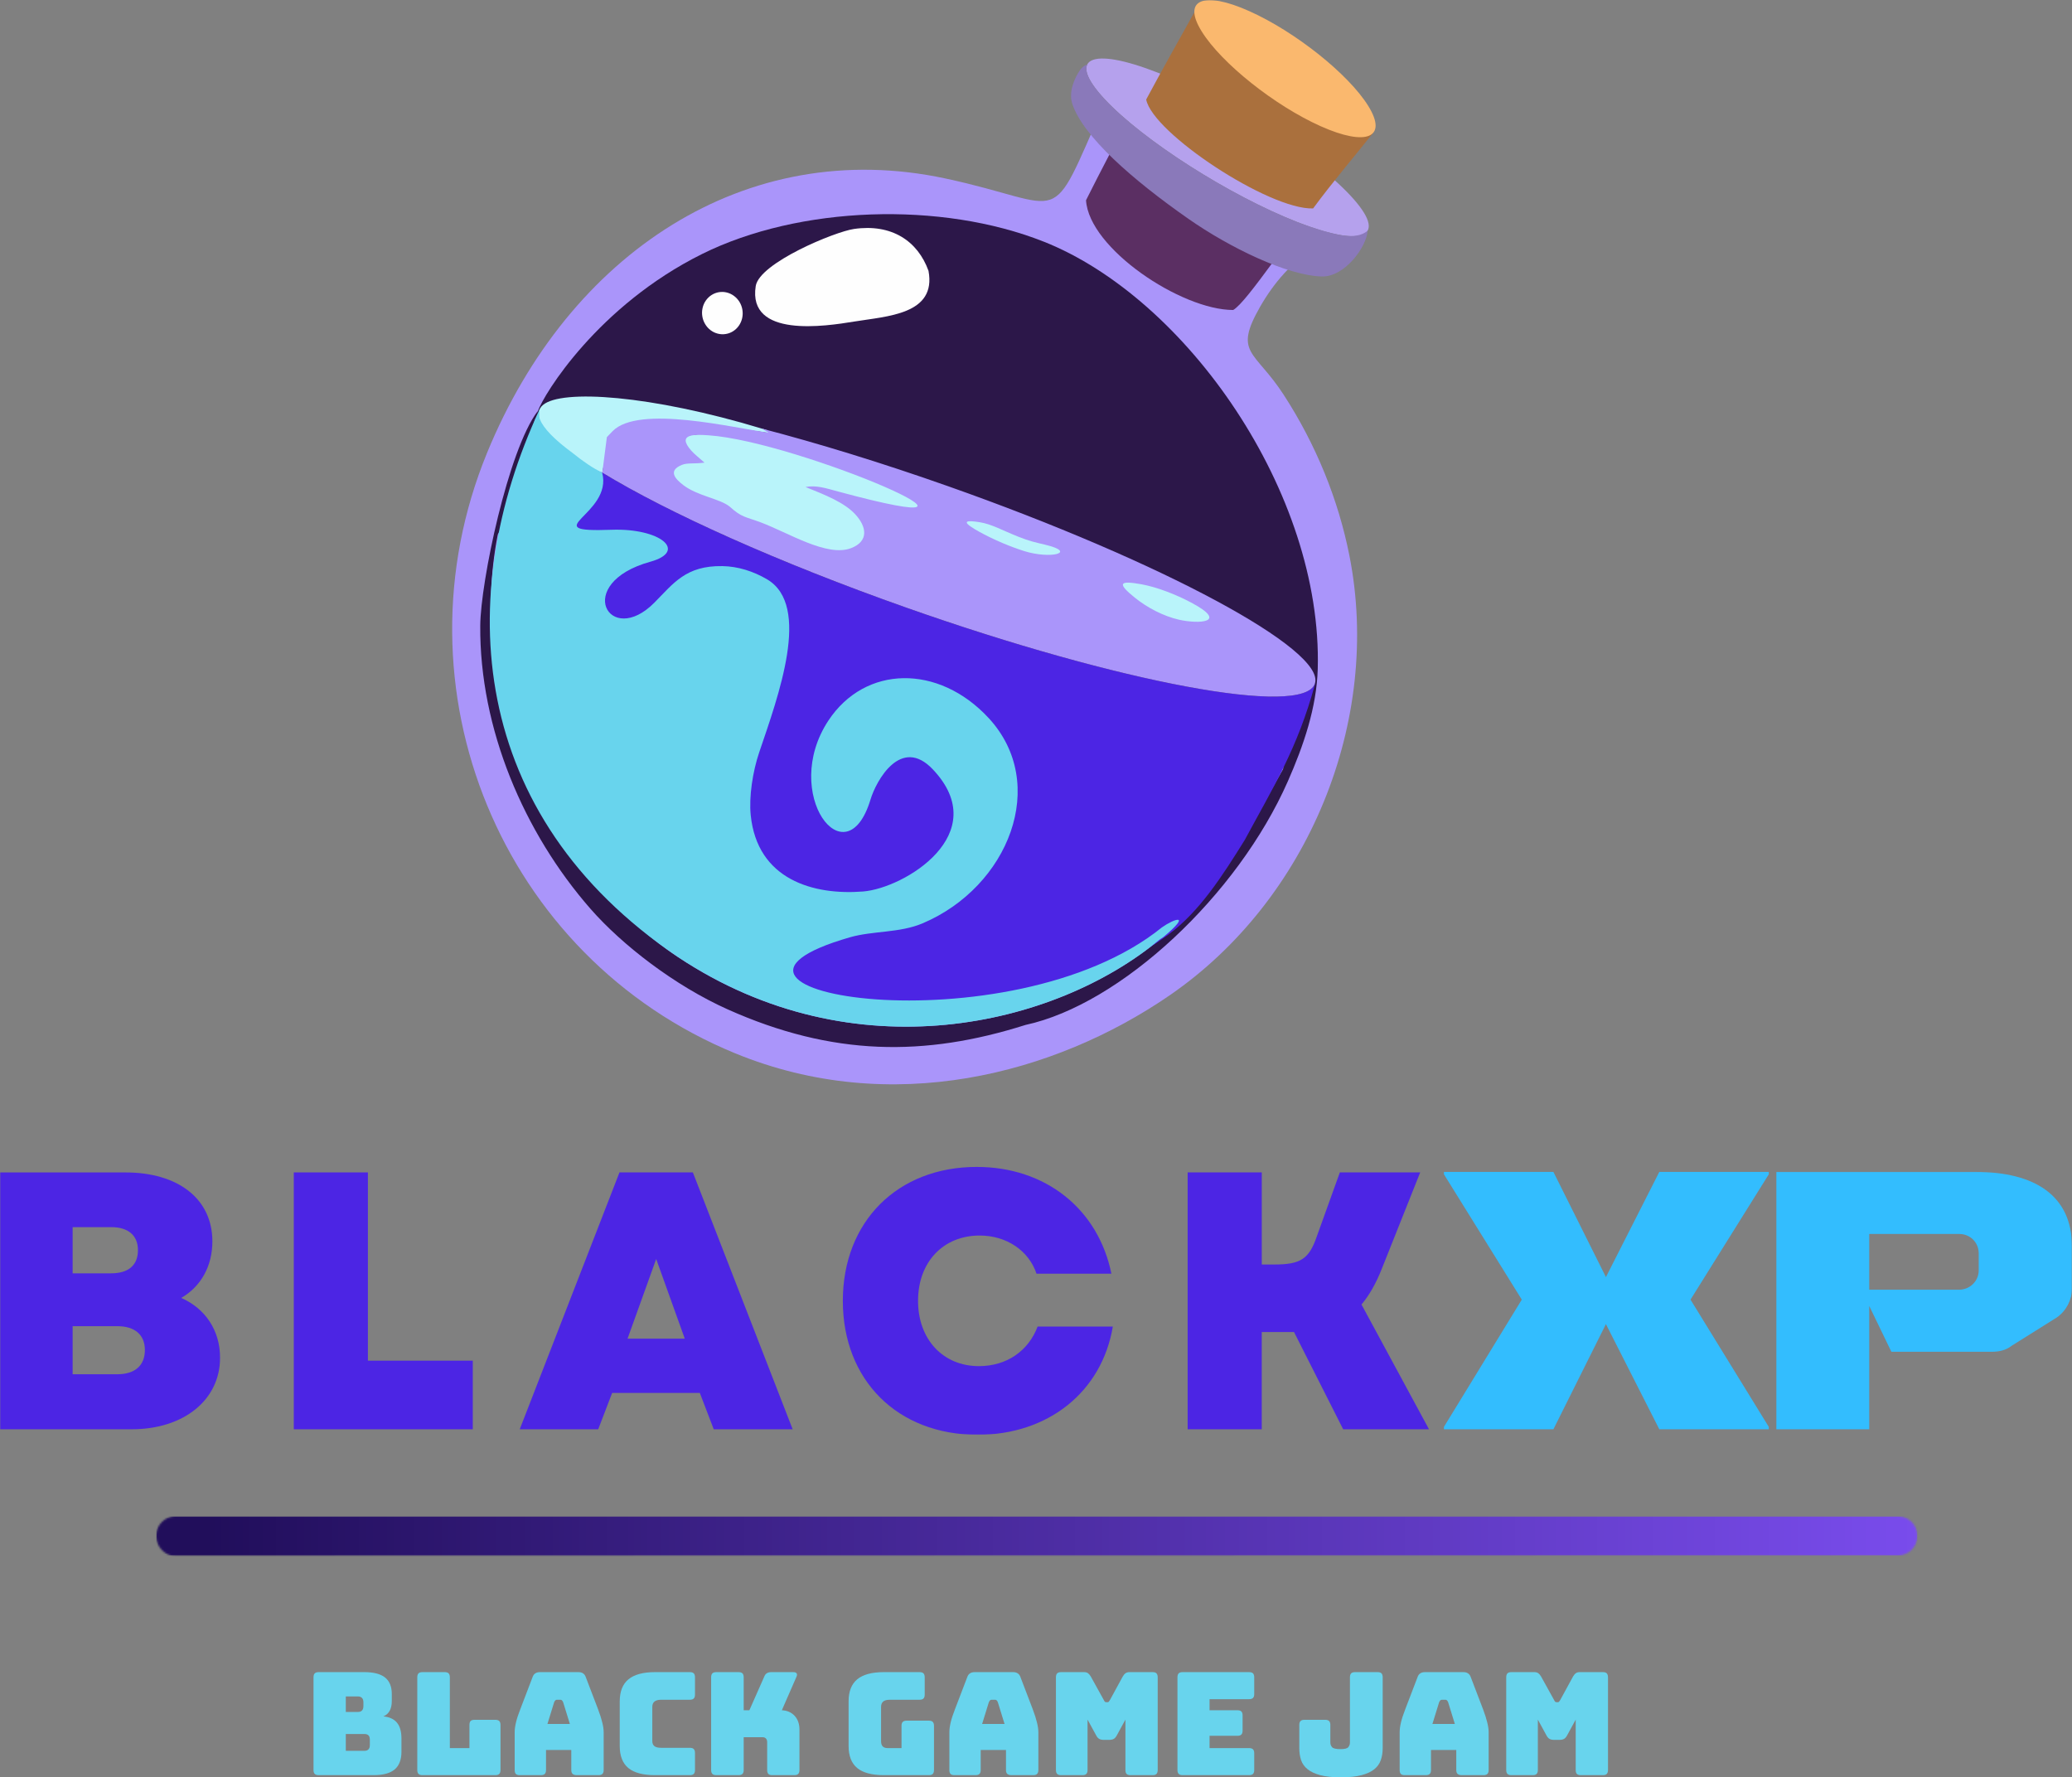 <svg width="1167" height="1001" viewBox="0 0 1167 1001" fill="none" xmlns="http://www.w3.org/2000/svg">
<rect x="0" y="0" width="1167" height="1001" fill="#808080" stroke="none"/>
<mask id="mask0_2_173" style="mask-type:luminance" maskUnits="userSpaceOnUse" x="87" y="853" width="994" height="24">
<path d="M87.933 853.839H1080.29V876.509H87.933V853.839Z" fill="white"/>
</mask>
<g mask="url(#mask0_2_173)">
<mask id="mask1_2_173" style="mask-type:luminance" maskUnits="userSpaceOnUse" x="87" y="853" width="993" height="24">
<path d="M87.933 865.001C87.933 858.887 92.905 853.932 99.023 853.932H1068.86C1074.97 853.932 1079.95 858.887 1079.95 865.001C1079.95 871.115 1074.97 876.084 1068.86 876.084L99.023 876.47C92.905 876.47 87.933 871.115 87.933 865.001Z" fill="white"/>
</mask>
<g mask="url(#mask1_2_173)">
<path d="M1079.95 853.932H87.933V876.47H1079.95V853.932Z" fill="url(#paint0_linear_2_173)"/>
</g>
</g>
<path fill-rule="evenodd" clip-rule="evenodd" d="M722.977 222.301C741.225 250.407 753.781 281.416 760.019 312.918C778.44 405.92 736.973 506.82 658.81 560.554C593.87 605.204 501.805 629.286 414.019 593.215C282.38 539.149 219.852 387.698 274.355 254.975C320.381 142.872 419.977 76.471 532.396 100.501C602.601 115.513 589.738 131.404 622.035 58.236C634.471 73.887 659.25 91.59 684.202 109.026C701.57 121.147 721.951 134.254 739.319 140.035C727.549 148.041 717.672 158.883 709.781 172.67C694.546 199.31 706.635 197.099 722.977 222.301Z" fill="#AA95FA"/>
<mask id="mask2_2_173" style="mask-type:luminance" maskUnits="userSpaceOnUse" x="0" y="659" width="125" height="148">
<path d="M0 659.47H124.855V806.099H0V659.47Z" fill="white"/>
</mask>
<g mask="url(#mask2_2_173)">
<path d="M0 804.98H74.15C103.515 804.98 123.948 788.45 123.948 764.673C123.948 749.381 115.711 737.007 102.075 731C113.205 724.593 119.616 713.017 119.616 699.164C119.616 675.388 100.622 660.309 70.458 660.309H0V804.98ZM40.907 773.984V746.917H66.113C76.03 746.917 81.602 751.872 81.602 760.344C81.602 769.015 76.03 773.984 66.113 773.984H40.907ZM40.907 717.147V691.132H62.607C72.298 691.132 77.696 695.861 77.696 704.119C77.696 712.618 72.298 717.147 62.607 717.147H40.907Z" fill="#4C25E4"/>
</g>
<path d="M165.469 804.98H266.278V766.338H207.216V660.309H165.469V804.98Z" fill="#4C25E4"/>
<path d="M292.723 804.98H336.923L344.774 784.507H394.158L401.996 804.98H446.449L390.24 660.309H348.906L292.723 804.98ZM353.451 753.937L369.579 709.075L385.681 753.937H353.451Z" fill="#4C25E4"/>
<mask id="mask3_2_173" style="mask-type:luminance" maskUnits="userSpaceOnUse" x="472" y="656" width="158" height="153">
<path d="M472.907 656.06H629.872V808.164H472.907V656.06Z" fill="white"/>
</mask>
<g mask="url(#mask3_2_173)">
<path d="M550.55 808.097C590.418 808.097 620.582 783.894 626.767 747.13H584.406C579.275 760.77 567.078 769.415 551.35 769.415C531.129 769.415 517.067 754.337 517.067 732.651C517.067 710.726 531.316 695.861 551.776 695.861C566.865 695.861 579.448 704.333 583.793 717.36H625.967C618.516 680.782 588.752 657.219 550.124 657.219C505.484 657.219 474.707 688.015 474.707 732.651C474.707 777.301 505.484 808.084 550.55 808.084V808.097Z" fill="#4C25E4"/>
</g>
<path d="M668.914 804.98H710.647V750.207H728.815L756.513 804.98H804.845L766.83 734.716C771.162 729.548 775.108 722.714 778.4 714.243L799.887 660.309H754.634L741.611 696.487C737.279 709.075 732.534 712.178 717.672 712.178H710.661V660.309H668.914V804.98Z" fill="#4C25E4"/>
<path d="M952.133 731.959L996.226 661.375V660.03H934.565L904.494 719.265L874.917 660.03H813.256V661.375L857.109 731.959L813.256 803.635V804.98H874.917L904.494 745.745L934.565 804.98H996.226V803.635L952.133 731.959Z" fill="#33BDFE"/>
<mask id="mask4_2_173" style="mask-type:luminance" maskUnits="userSpaceOnUse" x="998" y="659" width="169" height="148">
<path d="M998.399 659.47H1167V806.099H998.399V659.47Z" fill="white"/>
</mask>
<g mask="url(#mask4_2_173)">
<path d="M1065.27 761.33H1121.8C1126.04 761.33 1129.82 760.451 1132.93 758L1158.52 741.962C1163.85 738.179 1167 731.959 1167 725.698V702.121C1167 673.39 1146.09 660.03 1112.68 660.03H1000.49V804.98H1052.8V735.528L1065.27 761.33ZM1052.8 694.982H1103.54C1109.54 694.982 1114.46 699.657 1114.46 705.904V715.482C1114.46 721.489 1109.54 726.377 1103.33 726.377H1052.8V694.982Z" fill="#33BDFE"/>
</g>
<path fill-rule="evenodd" clip-rule="evenodd" d="M716.832 147.788C706.742 161.494 698.571 172.31 694.559 174.588C665.221 174.588 613.277 139.875 611.678 112.769C615.423 105.27 620.262 95.826 625.567 85.662C638.67 97.278 655.958 109.545 673.339 121.68C686.948 131.191 702.423 141.128 716.832 147.788Z" fill="#5B2F63"/>
<path fill-rule="evenodd" clip-rule="evenodd" d="M652.252 40.986C690.494 55.998 739.012 86.981 760.619 110.171C782.239 133.375 768.763 140.022 730.521 125.01C692.28 109.998 643.761 79.029 622.141 55.825C600.535 32.621 614.011 25.988 652.252 40.986Z" fill="#B5A1ED"/>
<path fill-rule="evenodd" clip-rule="evenodd" d="M587.859 136.093C668.22 167.981 744.943 277.553 742.184 376.749C741.571 398.581 734.12 420.106 725.376 439.966C696.998 504.383 631.179 565.669 577.568 577.258C520.759 595.253 468.869 594.907 409.78 568.453C380.256 555.226 350.572 532.435 332.497 511.762C295.056 468.925 270.05 410.302 270.49 352.359C270.676 327.717 286.178 253.55 302.827 231.572L302.373 234.329L301.294 236.42L284.699 287.45C286.845 296.774 282.1 297.107 280.367 301.05C262.332 392.227 309.371 490.783 381.775 538.962C481.118 605.03 594.363 577.99 653.038 529.252L655.398 527.64L661.156 523.111L662.196 521.286C662.662 521.086 663.489 520.207 663.502 520.554C663.529 520.913 664.542 519.968 664.795 519.768C679.39 508.725 710.727 454.525 722.657 433.173C724.816 417.961 726.669 406.32 728.282 397.382C698.238 398.208 624.94 386.792 504.738 345.087C384.535 303.381 296.442 250.313 302.92 231.612C306.265 221.955 336.883 172.137 395.425 143.059C450.234 115.846 530.143 113.208 587.859 136.106V136.093Z" fill="#2C1749"/>
<path fill-rule="evenodd" clip-rule="evenodd" d="M701.077 473.08C716.965 443.536 730.721 421.957 740.718 385.047L740.571 385.034C734.12 403.935 631.112 384.767 510.482 342.223C435.546 315.795 371.445 286.571 335.19 263.673C314.436 284.16 313.583 316.208 335.177 355.956C380.123 438.674 396.624 553.495 444.836 555.013C483.318 573.755 514.108 570.078 552.07 567.201C589.698 564.364 628.606 547.794 657.864 526.508C675.538 513.64 688.707 492.954 701.077 473.067V473.08Z" fill="#4C25E4"/>
<path fill-rule="evenodd" clip-rule="evenodd" d="M339.229 266.191C346.013 225.285 403.835 240.217 429.961 243.373C430.56 243.453 434.466 244.359 432.826 242.881C432.253 242.374 431.08 241.882 429.188 241.415C366.18 222.354 316.342 219.171 305.826 228.069C294.736 237.446 322.767 261.129 339.229 266.191Z" fill="#B9F4FA"/>
<path fill-rule="evenodd" clip-rule="evenodd" d="M409.287 287.81C409.847 284.426 447.622 311.253 473.401 313.531C501.179 316.009 517.147 293.897 519.173 288.649C520.986 283.947 502.032 261.782 438.985 248.795C403.422 241.455 382.429 244.159 375.897 249.701C370.126 254.576 368.58 262.581 376.844 270.573C384.481 277.926 401.396 285.385 409.287 287.81Z" fill="#B9F4FA"/>
<path fill-rule="evenodd" clip-rule="evenodd" d="M381.776 538.949C481.105 605.017 594.363 577.99 653.038 529.239L655.398 527.64C671.526 514.053 661.316 517.41 654.425 522.312C568.758 591.51 369.406 559.355 478.692 527.893C491.715 524.15 506.617 525.522 519.586 520.048C568.091 499.521 591.084 441.418 556.828 404.402C528.57 373.872 487.21 374.604 466.589 405.8C439.371 447.013 476.56 495.805 490.302 450.263C493.448 439.82 507.39 414.258 525.425 433.346C559.734 469.644 509.403 500.254 486.077 502.092C458.219 504.303 426.468 495.498 422.816 459.028C421.803 448.744 423.909 434.652 427.561 423.849C438.345 392 457.166 341.077 432.04 326.278C424.336 321.75 415.632 318.979 406.901 318.832C386.307 318.486 379.376 328.503 368.566 339.412C343.174 365.054 322.394 328.556 366.247 316.382C387.574 310.467 371.899 297.387 344.454 298.373C300.187 299.971 345.573 289.848 339.135 266.138C334.377 263.98 328.285 259.824 322.434 255.069C312.424 247.716 306.079 241.282 304.106 236.154C303.36 234.955 303.986 231.852 303.746 230.932C255.361 335.19 263.092 458.961 381.776 538.962V538.949Z" fill="#68D4ED"/>
<path fill-rule="evenodd" clip-rule="evenodd" d="M533.835 273.784C654.465 316.328 747.023 366.133 740.572 385.047C734.12 403.949 631.112 384.781 510.483 342.236C438.251 316.754 376.097 288.675 339.229 266.191L341.801 246.197C343.108 244.839 344.161 243.733 345.027 242.841C359.729 227.749 413.566 241.136 432.88 243.68L428.881 241.335C460.591 249.594 496.354 260.557 533.835 273.784ZM453.673 274.29C464.843 278.739 475.48 282.988 481.625 289.581C488.183 296.601 489.476 304.86 479.292 308.736C465.71 313.904 444.023 299.971 428.015 294.03C420.004 291.06 417.671 291.459 410.913 285.266C405.208 280.777 393.119 279.431 384.961 273.291C380.029 269.588 376.217 265.059 383.975 261.862C387.214 260.53 390.799 261.356 396.784 260.557C393.599 257.693 391.186 255.855 389.44 253.896C380.576 243.96 391.959 244.692 399.13 245.172C449.888 248.622 587.099 307.95 472.028 276.821C465.203 274.982 459.792 273.131 453.673 274.29Z" fill="#AA95FA"/>
<path fill-rule="evenodd" clip-rule="evenodd" d="M425.642 161.121C420.99 190.559 464.977 183.739 480.932 181.128C499.672 178.051 527.544 177.185 522.959 152.543C516.881 135.72 502.205 125.889 480.985 128.953C470.188 130.498 427.708 148.054 425.642 161.121Z" fill="#FEFEFE"/>
<path fill-rule="evenodd" clip-rule="evenodd" d="M773.495 74.686C762.991 87.967 750.662 102.339 739.572 117.391C714.859 118.257 649.146 74.913 645.561 56.038C653.932 40.36 665.408 20.034 675.218 2.384L773.321 72.249C774.561 73.128 772.548 73.821 773.495 74.686Z" fill="#AA703D"/>
<mask id="mask5_2_173" style="mask-type:luminance" maskUnits="userSpaceOnUse" x="670" y="0" width="107" height="80">
<path d="M670.82 0H776.6V79.775H670.82V0Z" fill="white"/>
</mask>
<g mask="url(#mask5_2_173)">
<path fill-rule="evenodd" clip-rule="evenodd" d="M703.61 6.26C729.508 17.836 759.526 41.745 770.629 59.648C781.745 77.537 769.749 82.665 743.85 71.09C717.938 59.501 687.934 35.605 676.831 17.703C665.715 -0.187 677.698 -5.315 703.61 6.26Z" fill="#FAB86E"/>
</g>
<path fill-rule="evenodd" clip-rule="evenodd" d="M770.269 129.939C770.269 129.819 766.99 133.748 757.953 132.802C748.342 131.79 732.8 125.903 730.521 125.01C692.28 109.998 643.761 79.015 622.141 55.825C613.531 46.581 610.505 39.961 612.384 36.297C610.825 36.79 609.439 37.856 608.239 39.574C605.306 43.783 601.668 51.682 603.987 58.609C610.092 76.858 637.63 101.1 669.407 123.292C692.48 139.409 724.816 155.154 744.424 155.713C757.566 156.086 769.856 138.703 770.269 129.939Z" fill="#8A79BA"/>
<path fill-rule="evenodd" clip-rule="evenodd" d="M639.11 336.562C646.147 342.263 655.358 347.058 664.075 349.029C675.072 351.507 692.413 350.788 670.82 339.332C662.236 334.777 651.626 330.661 642.935 329.076C630.272 326.785 629.153 328.503 639.11 336.562Z" fill="#B9F4FA"/>
<path fill-rule="evenodd" clip-rule="evenodd" d="M548.951 298C555.269 301.809 566.252 307.044 576.715 310.334C591.817 315.089 606.946 311.173 588.805 306.818C582.1 305.219 580.128 304.873 573.276 302.169C565.119 298.959 558.481 295.136 551.696 294.097C544.805 293.018 541.02 293.218 548.951 298Z" fill="#B9F4FA"/>
<path d="M418.138 174.481C418.391 176.04 418.351 177.598 418.018 179.13C417.684 180.662 417.071 182.074 416.205 183.353C415.325 184.631 414.245 185.684 412.953 186.51C411.673 187.335 410.287 187.868 408.78 188.108C407.288 188.361 405.795 188.294 404.315 187.921C402.836 187.562 401.476 186.909 400.236 185.977C398.997 185.044 397.97 183.899 397.171 182.553C396.358 181.208 395.824 179.756 395.571 178.198C395.305 176.626 395.345 175.081 395.691 173.549C396.024 172.004 396.624 170.605 397.504 169.326C398.384 168.048 399.463 166.995 400.743 166.17C402.036 165.344 403.422 164.811 404.915 164.558C406.408 164.318 407.901 164.371 409.38 164.744C410.86 165.117 412.219 165.77 413.459 166.702C414.699 167.635 415.725 168.767 416.538 170.112C417.351 171.471 417.884 172.923 418.138 174.481Z" fill="#FEFEFE"/>
<path d="M210.436 999.775H179.512C178.473 999.775 177.726 999.548 177.273 999.082C176.806 998.629 176.58 997.896 176.58 996.897V944.682C176.58 943.656 176.806 942.911 177.273 942.444C177.726 941.991 178.473 941.752 179.512 941.752H205.211C210.463 941.752 214.355 942.764 216.887 944.789C219.407 946.813 220.673 949.93 220.673 954.113V957.949C220.673 960.227 220.273 962.078 219.5 963.49C218.753 964.916 217.554 965.981 215.928 966.687C219.367 967.007 221.926 968.206 223.605 970.257C225.271 972.282 226.111 975.252 226.111 979.155V986.561C226.111 991.076 224.832 994.42 222.272 996.578C219.713 998.709 215.768 999.775 210.436 999.775ZM194.761 955.445V964.183H201.585C202.612 964.183 203.372 963.917 203.878 963.384C204.411 962.824 204.678 961.998 204.678 960.933V958.695C204.678 957.629 204.411 956.83 203.878 956.297C203.372 955.738 202.612 955.445 201.585 955.445H194.761ZM194.761 976.597V986.081H205.211C206.237 986.081 206.997 985.815 207.504 985.282C208.037 984.749 208.303 983.937 208.303 982.831V979.741C208.303 978.649 208.037 977.849 207.504 977.343C206.997 976.85 206.237 976.597 205.211 976.597H194.761Z" fill="#68D4ED"/>
<path d="M278.959 999.775H237.958C236.918 999.775 236.172 999.548 235.719 999.082C235.252 998.629 235.026 997.896 235.026 996.897V944.682C235.026 943.656 235.252 942.911 235.719 942.444C236.172 941.991 236.918 941.752 237.958 941.752H250.434C251.461 941.752 252.207 941.991 252.674 942.444C253.127 942.911 253.367 943.656 253.367 944.682V984.536H264.403V971.482C264.403 970.497 264.617 969.764 265.043 969.298C265.496 968.845 266.243 968.605 267.282 968.605H278.959C279.985 968.605 280.732 968.845 281.198 969.298C281.651 969.764 281.891 970.497 281.891 971.482V996.897C281.891 997.896 281.651 998.629 281.198 999.082C280.732 999.548 279.985 999.775 278.959 999.775Z" fill="#68D4ED"/>
<path d="M312.113 958.695L308.328 970.95H320.964L317.178 958.695C316.965 958.202 316.725 957.843 316.485 957.629C316.272 957.416 315.979 957.31 315.632 957.31H313.66C313.34 957.31 313.046 957.416 312.807 957.629C312.553 957.843 312.327 958.202 312.113 958.695ZM307.528 996.897C307.528 997.896 307.288 998.629 306.835 999.082C306.368 999.548 305.622 999.775 304.596 999.775H292.759C291.72 999.775 290.973 999.548 290.52 999.082C290.094 998.629 289.88 997.896 289.88 996.897V975.585C289.88 973.987 290.12 972.148 290.627 970.044C291.12 967.953 291.92 965.502 293.026 962.691L300.01 944.416C300.33 943.537 300.824 942.871 301.503 942.444C302.17 941.991 303.05 941.752 304.116 941.752H325.816C326.842 941.752 327.695 941.991 328.375 942.444C329.042 942.871 329.548 943.537 329.868 944.416L336.852 962.691C337.919 965.502 338.692 967.953 339.198 970.044C339.732 972.148 339.998 973.987 339.998 975.585V996.897C339.998 997.896 339.758 998.629 339.305 999.082C338.838 999.548 338.105 999.775 337.119 999.775H324.909C323.843 999.775 323.043 999.548 322.51 999.082C322.004 998.629 321.764 997.896 321.764 996.897V985.602H307.528V996.897Z" fill="#68D4ED"/>
<path d="M388.557 999.775H368.883C362.165 999.775 357.167 998.443 353.901 995.778C350.662 993.088 349.049 988.945 349.049 983.364V958.269C349.049 952.701 350.662 948.558 353.901 945.854C357.167 943.124 362.165 941.752 368.883 941.752H388.557C389.543 941.752 390.276 941.991 390.743 942.444C391.196 942.911 391.436 943.656 391.436 944.682V954.433C391.436 955.432 391.196 956.164 390.743 956.617C390.276 957.083 389.543 957.31 388.557 957.31H372.349C370.669 957.31 369.43 957.656 368.616 958.322C367.79 959.001 367.39 960.014 367.39 961.359V980.54C367.39 981.859 367.79 982.831 368.616 983.471C369.43 984.083 370.669 984.376 372.349 984.376H388.557C389.543 984.376 390.276 984.616 390.743 985.069C391.196 985.535 391.436 986.281 391.436 987.307V996.897C391.436 997.896 391.196 998.629 390.743 999.082C390.276 999.548 389.543 999.775 388.557 999.775Z" fill="#68D4ED"/>
<path d="M415.937 999.775H403.461C402.421 999.775 401.675 999.548 401.222 999.082C400.755 998.629 400.529 997.896 400.529 996.897V944.682C400.529 943.656 400.755 942.911 401.222 942.444C401.675 941.991 402.421 941.752 403.461 941.752H415.937C416.963 941.752 417.71 941.991 418.176 942.444C418.63 942.911 418.87 943.656 418.87 944.682V963.224H422.069L430.386 944.416C430.733 943.457 431.239 942.791 431.879 942.391C432.545 941.965 433.385 941.752 434.385 941.752H446.808C447.727 941.752 448.354 941.991 448.674 942.444C448.994 942.911 448.954 943.563 448.567 944.416L440.356 963.224C443.369 963.37 445.768 964.423 447.554 966.367C449.367 968.326 450.273 970.923 450.273 974.146V996.897C450.273 997.896 450.033 998.629 449.58 999.082C449.154 999.548 448.42 999.775 447.394 999.775H434.971C433.932 999.775 433.185 999.548 432.732 999.082C432.305 998.629 432.092 997.896 432.092 996.897V981.18C432.092 980.327 431.852 979.661 431.399 979.155C430.972 978.662 430.333 978.409 429.48 978.409H418.87V996.897C418.87 997.896 418.63 998.629 418.176 999.082C417.71 999.548 416.963 999.775 415.937 999.775Z" fill="#68D4ED"/>
<path d="M523.165 999.775H497.787C491.069 999.775 486.07 998.443 482.805 995.778C479.566 993.088 477.953 988.945 477.953 983.364V958.215C477.953 952.648 479.566 948.505 482.805 945.801C486.07 943.11 491.069 941.752 497.787 941.752H517.94C518.927 941.752 519.66 941.991 520.126 942.444C520.58 942.911 520.819 943.656 520.819 944.682V954.433C520.819 955.432 520.58 956.164 520.126 956.617C519.66 957.083 518.927 957.31 517.94 957.31H501.146C499.466 957.31 498.226 957.656 497.413 958.322C496.627 959.001 496.24 960.014 496.24 961.359V980.593C496.24 981.952 496.534 982.938 497.147 983.577C497.787 984.217 498.706 984.536 499.919 984.536H507.757V971.962C507.757 970.976 507.983 970.244 508.45 969.777C508.903 969.325 509.65 969.085 510.689 969.085H523.165C524.192 969.085 524.925 969.325 525.351 969.777C525.805 970.244 526.045 970.976 526.045 971.962V996.897C526.045 997.896 525.805 998.629 525.351 999.082C524.925 999.548 524.192 999.775 523.165 999.775Z" fill="#68D4ED"/>
<path d="M556.941 958.695L553.156 970.95H565.792L562.006 958.695C561.793 958.202 561.553 957.843 561.313 957.629C561.1 957.416 560.807 957.31 560.46 957.31H558.488C558.168 957.31 557.874 957.416 557.635 957.629C557.381 957.843 557.155 958.202 556.941 958.695ZM552.356 996.897C552.356 997.896 552.116 998.629 551.663 999.082C551.196 999.548 550.45 999.775 549.424 999.775H537.587C536.548 999.775 535.801 999.548 535.348 999.082C534.922 998.629 534.708 997.896 534.708 996.897V975.585C534.708 973.987 534.948 972.148 535.455 970.044C535.948 967.953 536.748 965.502 537.854 962.691L544.838 944.416C545.158 943.537 545.652 942.871 546.331 942.444C546.998 941.991 547.878 941.752 548.944 941.752H570.644C571.67 941.752 572.523 941.991 573.203 942.444C573.87 942.871 574.376 943.537 574.696 944.416L581.68 962.691C582.747 965.502 583.52 967.953 584.026 970.044C584.56 972.148 584.826 973.987 584.826 975.585V996.897C584.826 997.896 584.586 998.629 584.133 999.082C583.666 999.548 582.933 999.775 581.947 999.775H569.737C568.671 999.775 567.871 999.548 567.338 999.082C566.832 998.629 566.592 997.896 566.592 996.897V985.602H552.356V996.897Z" fill="#68D4ED"/>
<path d="M609.659 999.775H597.663C596.623 999.775 595.877 999.548 595.424 999.082C594.957 998.629 594.73 997.896 594.73 996.897V944.682C594.73 943.656 594.957 942.911 595.424 942.444C595.877 941.991 596.623 941.752 597.663 941.752H610.619C611.472 941.752 612.178 941.952 612.752 942.338C613.311 942.737 613.845 943.35 614.351 944.203L621.602 957.31C621.842 957.816 622.055 958.162 622.242 958.375C622.455 958.588 622.722 958.695 623.042 958.695H623.788C624.108 958.695 624.348 958.588 624.535 958.375C624.708 958.162 624.934 957.816 625.228 957.31L632.372 944.203C632.865 943.35 633.399 942.737 633.972 942.338C634.532 941.952 635.251 941.752 636.104 941.752H649.167C650.193 941.752 650.926 941.991 651.353 942.444C651.806 942.911 652.046 943.656 652.046 944.682V996.897C652.046 997.896 651.806 998.629 651.353 999.082C650.926 999.548 650.193 999.775 649.167 999.775H636.744C635.704 999.775 634.958 999.548 634.505 999.082C634.078 998.629 633.865 997.896 633.865 996.897V968.499L629.067 977.29C628.6 978.222 628.027 978.888 627.36 979.315C626.681 979.714 625.828 979.901 624.801 979.901H621.602C620.562 979.901 619.709 979.714 619.043 979.315C618.363 978.888 617.79 978.222 617.337 977.29L612.538 968.499V996.897C612.538 997.896 612.298 998.629 611.845 999.082C611.419 999.548 610.686 999.775 609.659 999.775Z" fill="#68D4ED"/>
<path d="M703.48 999.775H666.105C665.065 999.775 664.319 999.548 663.866 999.082C663.399 998.629 663.173 997.896 663.173 996.897V944.682C663.173 943.656 663.399 942.911 663.866 942.444C664.319 941.991 665.065 941.752 666.105 941.752H703.48C704.506 941.752 705.253 941.991 705.719 942.444C706.173 942.911 706.413 943.656 706.413 944.682V954.113C706.413 955.112 706.173 955.844 705.719 956.297C705.253 956.764 704.506 956.99 703.48 956.99H681.247V963.224H696.975C698.002 963.224 698.735 963.464 699.161 963.917C699.615 964.343 699.855 965.075 699.855 966.101V974.733C699.855 975.732 699.615 976.464 699.161 976.917C698.735 977.383 698.002 977.61 696.975 977.61H681.247V984.536H703.48C704.506 984.536 705.253 984.776 705.719 985.229C706.173 985.695 706.413 986.441 706.413 987.467V996.897C706.413 997.896 706.173 998.629 705.719 999.082C705.253 999.548 704.506 999.775 703.48 999.775Z" fill="#68D4ED"/>
<path d="M778.766 984.536C778.766 987.027 778.406 989.278 777.7 991.303C777.02 993.301 775.807 995.006 774.074 996.418C772.328 997.843 769.929 998.962 766.877 999.775C763.811 1000.59 759.905 1001 755.147 1001C750.482 1001 746.629 1000.59 743.577 999.775C740.551 998.962 738.165 997.843 736.433 996.418C734.686 995.006 733.473 993.301 732.807 991.303C732.127 989.278 731.794 987.027 731.794 984.536V971.482C731.794 970.497 732.021 969.764 732.487 969.298C732.94 968.845 733.673 968.605 734.673 968.605H746.403C747.389 968.605 748.122 968.845 748.589 969.298C749.042 969.764 749.282 970.497 749.282 971.482V981.339C749.282 982.405 749.615 983.311 750.295 984.057C750.961 984.776 752.534 985.122 754.987 985.122C757.293 985.122 758.746 984.776 759.359 984.057C759.999 983.311 760.319 982.405 760.319 981.339V944.682C760.319 943.656 760.545 942.911 761.012 942.444C761.465 941.991 762.211 941.752 763.251 941.752H775.887C776.913 941.752 777.647 941.991 778.073 942.444C778.526 942.911 778.766 943.656 778.766 944.682V984.536Z" fill="#68D4ED"/>
<path d="M810.557 958.695L806.771 970.95H819.407L815.622 958.695C815.408 958.202 815.169 957.843 814.929 957.629C814.715 957.416 814.422 957.31 814.076 957.31H812.103C811.783 957.31 811.49 957.416 811.25 957.629C810.996 957.843 810.77 958.202 810.557 958.695ZM805.971 996.897C805.971 997.896 805.731 998.629 805.278 999.082C804.812 999.548 804.065 999.775 803.039 999.775H791.203C790.163 999.775 789.416 999.548 788.963 999.082C788.537 998.629 788.323 997.896 788.323 996.897V975.585C788.323 973.987 788.563 972.148 789.07 970.044C789.563 967.953 790.363 965.502 791.469 962.691L798.454 944.416C798.774 943.537 799.267 942.871 799.947 942.444C800.613 941.991 801.493 941.752 802.559 941.752H824.259C825.285 941.752 826.138 941.991 826.818 942.444C827.485 942.871 827.991 943.537 828.311 944.416L835.296 962.691C836.362 965.502 837.135 967.953 837.642 970.044C838.175 972.148 838.441 973.987 838.441 975.585V996.897C838.441 997.896 838.201 998.629 837.748 999.082C837.282 999.548 836.549 999.775 835.562 999.775H823.353C822.286 999.775 821.487 999.548 820.953 999.082C820.447 998.629 820.207 997.896 820.207 996.897V985.602H805.971V996.897Z" fill="#68D4ED"/>
<path d="M863.274 999.775H851.278C850.238 999.775 849.492 999.548 849.039 999.082C848.572 998.629 848.346 997.896 848.346 996.897V944.682C848.346 943.656 848.572 942.911 849.039 942.444C849.492 941.991 850.238 941.752 851.278 941.752H864.234C865.087 941.752 865.794 941.952 866.367 942.338C866.927 942.737 867.46 943.35 867.966 944.203L875.217 957.31C875.457 957.816 875.67 958.162 875.857 958.375C876.07 958.588 876.337 958.695 876.657 958.695H877.403C877.723 958.695 877.963 958.588 878.15 958.375C878.323 958.162 878.55 957.816 878.843 957.31L885.987 944.203C886.48 943.35 887.014 942.737 887.587 942.338C888.147 941.952 888.866 941.752 889.719 941.752H902.782C903.808 941.752 904.542 941.991 904.968 942.444C905.421 942.911 905.661 943.656 905.661 944.682V996.897C905.661 997.896 905.421 998.629 904.968 999.082C904.542 999.548 903.808 999.775 902.782 999.775H890.359C889.32 999.775 888.573 999.548 888.12 999.082C887.693 998.629 887.48 997.896 887.48 996.897V968.499L882.682 977.29C882.215 978.222 881.642 978.888 880.976 979.315C880.296 979.714 879.443 979.901 878.416 979.901H875.217C874.178 979.901 873.325 979.714 872.658 979.315C871.978 978.888 871.405 978.222 870.952 977.29L866.153 968.499V996.897C866.153 997.896 865.913 998.629 865.46 999.082C865.034 999.548 864.301 999.775 863.274 999.775Z" fill="#68D4ED"/>
<defs>
<linearGradient id="paint0_linear_2_173" x1="87.935" y1="865.108" x2="1079.95" y2="865.108" gradientUnits="userSpaceOnUse">
<stop stop-color="#210E5B"/>
<stop offset="0.031" stop-color="#210E5B"/>
<stop offset="0.035" stop-color="#210E5C"/>
<stop offset="0.039" stop-color="#220F5C"/>
<stop offset="0.043" stop-color="#220F5D"/>
<stop offset="0.047" stop-color="#220F5E"/>
<stop offset="0.051" stop-color="#230F5E"/>
<stop offset="0.055" stop-color="#23105F"/>
<stop offset="0.059" stop-color="#23105F"/>
<stop offset="0.062" stop-color="#241060"/>
<stop offset="0.066" stop-color="#241060"/>
<stop offset="0.07" stop-color="#251161"/>
<stop offset="0.074" stop-color="#251162"/>
<stop offset="0.078" stop-color="#251162"/>
<stop offset="0.082" stop-color="#261163"/>
<stop offset="0.086" stop-color="#261263"/>
<stop offset="0.09" stop-color="#261264"/>
<stop offset="0.094" stop-color="#271265"/>
<stop offset="0.098" stop-color="#271265"/>
<stop offset="0.102" stop-color="#271366"/>
<stop offset="0.105" stop-color="#281366"/>
<stop offset="0.109" stop-color="#281367"/>
<stop offset="0.113" stop-color="#281367"/>
<stop offset="0.117" stop-color="#291468"/>
<stop offset="0.121" stop-color="#291469"/>
<stop offset="0.125" stop-color="#2A1469"/>
<stop offset="0.129" stop-color="#2A146A"/>
<stop offset="0.133" stop-color="#2A156A"/>
<stop offset="0.137" stop-color="#2B156B"/>
<stop offset="0.141" stop-color="#2B156C"/>
<stop offset="0.145" stop-color="#2B156C"/>
<stop offset="0.148" stop-color="#2C166D"/>
<stop offset="0.152" stop-color="#2C166D"/>
<stop offset="0.156" stop-color="#2C166E"/>
<stop offset="0.16" stop-color="#2D166E"/>
<stop offset="0.164" stop-color="#2D176F"/>
<stop offset="0.168" stop-color="#2D1770"/>
<stop offset="0.172" stop-color="#2E1770"/>
<stop offset="0.176" stop-color="#2E1771"/>
<stop offset="0.18" stop-color="#2F1871"/>
<stop offset="0.184" stop-color="#2F1872"/>
<stop offset="0.188" stop-color="#2F1873"/>
<stop offset="0.191" stop-color="#301873"/>
<stop offset="0.195" stop-color="#301974"/>
<stop offset="0.199" stop-color="#301974"/>
<stop offset="0.203" stop-color="#311975"/>
<stop offset="0.207" stop-color="#311975"/>
<stop offset="0.211" stop-color="#311A76"/>
<stop offset="0.215" stop-color="#321A77"/>
<stop offset="0.219" stop-color="#321A77"/>
<stop offset="0.223" stop-color="#321A78"/>
<stop offset="0.227" stop-color="#331B78"/>
<stop offset="0.23" stop-color="#331B79"/>
<stop offset="0.234" stop-color="#331B7A"/>
<stop offset="0.238" stop-color="#341B7A"/>
<stop offset="0.242" stop-color="#341C7B"/>
<stop offset="0.246" stop-color="#351C7B"/>
<stop offset="0.25" stop-color="#351C7C"/>
<stop offset="0.254" stop-color="#351C7C"/>
<stop offset="0.258" stop-color="#361D7D"/>
<stop offset="0.262" stop-color="#361D7E"/>
<stop offset="0.266" stop-color="#361D7E"/>
<stop offset="0.27" stop-color="#371D7F"/>
<stop offset="0.273" stop-color="#371E7F"/>
<stop offset="0.277" stop-color="#371E80"/>
<stop offset="0.281" stop-color="#381E81"/>
<stop offset="0.285" stop-color="#381E81"/>
<stop offset="0.289" stop-color="#381F82"/>
<stop offset="0.293" stop-color="#391F82"/>
<stop offset="0.297" stop-color="#391F83"/>
<stop offset="0.301" stop-color="#3A1F83"/>
<stop offset="0.305" stop-color="#3A2084"/>
<stop offset="0.309" stop-color="#3A2085"/>
<stop offset="0.312" stop-color="#3B2085"/>
<stop offset="0.316" stop-color="#3B2086"/>
<stop offset="0.32" stop-color="#3B2186"/>
<stop offset="0.324" stop-color="#3C2187"/>
<stop offset="0.328" stop-color="#3C2188"/>
<stop offset="0.332" stop-color="#3C2188"/>
<stop offset="0.336" stop-color="#3D2289"/>
<stop offset="0.34" stop-color="#3D2289"/>
<stop offset="0.344" stop-color="#3D228A"/>
<stop offset="0.348" stop-color="#3E228A"/>
<stop offset="0.352" stop-color="#3E238B"/>
<stop offset="0.355" stop-color="#3E238C"/>
<stop offset="0.359" stop-color="#3F238C"/>
<stop offset="0.363" stop-color="#3F238D"/>
<stop offset="0.367" stop-color="#40248D"/>
<stop offset="0.371" stop-color="#40248E"/>
<stop offset="0.375" stop-color="#40248F"/>
<stop offset="0.379" stop-color="#41248F"/>
<stop offset="0.383" stop-color="#412590"/>
<stop offset="0.387" stop-color="#412590"/>
<stop offset="0.391" stop-color="#422591"/>
<stop offset="0.395" stop-color="#422591"/>
<stop offset="0.398" stop-color="#422692"/>
<stop offset="0.402" stop-color="#432693"/>
<stop offset="0.406" stop-color="#432693"/>
<stop offset="0.41" stop-color="#432694"/>
<stop offset="0.414" stop-color="#442794"/>
<stop offset="0.418" stop-color="#442795"/>
<stop offset="0.422" stop-color="#452796"/>
<stop offset="0.426" stop-color="#452796"/>
<stop offset="0.43" stop-color="#452897"/>
<stop offset="0.434" stop-color="#462897"/>
<stop offset="0.438" stop-color="#462898"/>
<stop offset="0.441" stop-color="#462898"/>
<stop offset="0.445" stop-color="#472999"/>
<stop offset="0.449" stop-color="#47299A"/>
<stop offset="0.453" stop-color="#47299A"/>
<stop offset="0.457" stop-color="#48299B"/>
<stop offset="0.461" stop-color="#482A9B"/>
<stop offset="0.465" stop-color="#482A9C"/>
<stop offset="0.469" stop-color="#492A9D"/>
<stop offset="0.473" stop-color="#492A9D"/>
<stop offset="0.477" stop-color="#4A2B9E"/>
<stop offset="0.48" stop-color="#4A2B9E"/>
<stop offset="0.484" stop-color="#4A2B9F"/>
<stop offset="0.488" stop-color="#4B2B9F"/>
<stop offset="0.492" stop-color="#4B2CA0"/>
<stop offset="0.496" stop-color="#4B2CA1"/>
<stop offset="0.5" stop-color="#4C2CA1"/>
<stop offset="0.504" stop-color="#4C2CA2"/>
<stop offset="0.508" stop-color="#4C2DA2"/>
<stop offset="0.512" stop-color="#4D2DA3"/>
<stop offset="0.516" stop-color="#4D2DA4"/>
<stop offset="0.52" stop-color="#4D2DA4"/>
<stop offset="0.523" stop-color="#4E2EA5"/>
<stop offset="0.527" stop-color="#4E2EA5"/>
<stop offset="0.531" stop-color="#4E2EA6"/>
<stop offset="0.535" stop-color="#4F2EA6"/>
<stop offset="0.539" stop-color="#4F2FA7"/>
<stop offset="0.543" stop-color="#502FA8"/>
<stop offset="0.547" stop-color="#502FA8"/>
<stop offset="0.551" stop-color="#502FA9"/>
<stop offset="0.555" stop-color="#5130A9"/>
<stop offset="0.559" stop-color="#5130AA"/>
<stop offset="0.562" stop-color="#5130AB"/>
<stop offset="0.566" stop-color="#5230AB"/>
<stop offset="0.57" stop-color="#5231AC"/>
<stop offset="0.574" stop-color="#5231AC"/>
<stop offset="0.578" stop-color="#5331AD"/>
<stop offset="0.582" stop-color="#5331AD"/>
<stop offset="0.586" stop-color="#5332AE"/>
<stop offset="0.59" stop-color="#5432AF"/>
<stop offset="0.594" stop-color="#5432AF"/>
<stop offset="0.598" stop-color="#5532B0"/>
<stop offset="0.602" stop-color="#5533B0"/>
<stop offset="0.605" stop-color="#5533B1"/>
<stop offset="0.609" stop-color="#5633B2"/>
<stop offset="0.613" stop-color="#5633B2"/>
<stop offset="0.617" stop-color="#5634B3"/>
<stop offset="0.621" stop-color="#5734B3"/>
<stop offset="0.625" stop-color="#5734B4"/>
<stop offset="0.629" stop-color="#5734B4"/>
<stop offset="0.633" stop-color="#5835B5"/>
<stop offset="0.637" stop-color="#5835B6"/>
<stop offset="0.641" stop-color="#5835B6"/>
<stop offset="0.645" stop-color="#5935B7"/>
<stop offset="0.648" stop-color="#5936B7"/>
<stop offset="0.652" stop-color="#5936B8"/>
<stop offset="0.656" stop-color="#5A36B9"/>
<stop offset="0.66" stop-color="#5A36B9"/>
<stop offset="0.664" stop-color="#5B37BA"/>
<stop offset="0.668" stop-color="#5B37BA"/>
<stop offset="0.672" stop-color="#5B37BB"/>
<stop offset="0.676" stop-color="#5C37BB"/>
<stop offset="0.68" stop-color="#5C38BC"/>
<stop offset="0.684" stop-color="#5C38BD"/>
<stop offset="0.688" stop-color="#5D38BD"/>
<stop offset="0.691" stop-color="#5D38BE"/>
<stop offset="0.695" stop-color="#5D39BE"/>
<stop offset="0.699" stop-color="#5E39BF"/>
<stop offset="0.703" stop-color="#5E39C0"/>
<stop offset="0.707" stop-color="#5E39C0"/>
<stop offset="0.711" stop-color="#5F3AC1"/>
<stop offset="0.715" stop-color="#5F3AC1"/>
<stop offset="0.719" stop-color="#603AC2"/>
<stop offset="0.723" stop-color="#603AC2"/>
<stop offset="0.727" stop-color="#603BC3"/>
<stop offset="0.73" stop-color="#613BC4"/>
<stop offset="0.734" stop-color="#613BC4"/>
<stop offset="0.738" stop-color="#613BC5"/>
<stop offset="0.742" stop-color="#623CC5"/>
<stop offset="0.746" stop-color="#623CC6"/>
<stop offset="0.75" stop-color="#623CC7"/>
<stop offset="0.754" stop-color="#633CC7"/>
<stop offset="0.758" stop-color="#633DC8"/>
<stop offset="0.762" stop-color="#633DC8"/>
<stop offset="0.766" stop-color="#643DC9"/>
<stop offset="0.77" stop-color="#643DC9"/>
<stop offset="0.773" stop-color="#653ECA"/>
<stop offset="0.777" stop-color="#653ECB"/>
<stop offset="0.781" stop-color="#653ECB"/>
<stop offset="0.785" stop-color="#663ECC"/>
<stop offset="0.789" stop-color="#663FCC"/>
<stop offset="0.793" stop-color="#663FCD"/>
<stop offset="0.797" stop-color="#673FCE"/>
<stop offset="0.801" stop-color="#673FCE"/>
<stop offset="0.805" stop-color="#6740CF"/>
<stop offset="0.809" stop-color="#6840CF"/>
<stop offset="0.812" stop-color="#6840D0"/>
<stop offset="0.816" stop-color="#6840D0"/>
<stop offset="0.82" stop-color="#6941D1"/>
<stop offset="0.824" stop-color="#6941D2"/>
<stop offset="0.828" stop-color="#6941D2"/>
<stop offset="0.832" stop-color="#6A41D3"/>
<stop offset="0.836" stop-color="#6A42D3"/>
<stop offset="0.84" stop-color="#6B42D4"/>
<stop offset="0.844" stop-color="#6B42D5"/>
<stop offset="0.848" stop-color="#6B42D5"/>
<stop offset="0.852" stop-color="#6C43D6"/>
<stop offset="0.855" stop-color="#6C43D6"/>
<stop offset="0.859" stop-color="#6C43D7"/>
<stop offset="0.863" stop-color="#6D43D7"/>
<stop offset="0.867" stop-color="#6D43D8"/>
<stop offset="0.871" stop-color="#6D44D9"/>
<stop offset="0.875" stop-color="#6E44D9"/>
<stop offset="0.879" stop-color="#6E44DA"/>
<stop offset="0.883" stop-color="#6E44DA"/>
<stop offset="0.887" stop-color="#6F45DB"/>
<stop offset="0.891" stop-color="#6F45DC"/>
<stop offset="0.895" stop-color="#7045DC"/>
<stop offset="0.898" stop-color="#7045DD"/>
<stop offset="0.902" stop-color="#7046DD"/>
<stop offset="0.906" stop-color="#7146DE"/>
<stop offset="0.91" stop-color="#7146DE"/>
<stop offset="0.914" stop-color="#7146DF"/>
<stop offset="0.918" stop-color="#7247E0"/>
<stop offset="0.922" stop-color="#7247E0"/>
<stop offset="0.926" stop-color="#7247E1"/>
<stop offset="0.93" stop-color="#7347E1"/>
<stop offset="0.934" stop-color="#7348E2"/>
<stop offset="0.938" stop-color="#7348E3"/>
<stop offset="0.941" stop-color="#7448E3"/>
<stop offset="0.945" stop-color="#7448E4"/>
<stop offset="0.949" stop-color="#7449E4"/>
<stop offset="0.953" stop-color="#7549E5"/>
<stop offset="0.957" stop-color="#7549E5"/>
<stop offset="0.961" stop-color="#7649E6"/>
<stop offset="0.965" stop-color="#764AE7"/>
<stop offset="0.969" stop-color="#764AE7"/>
<stop offset="0.973" stop-color="#774AE8"/>
<stop offset="0.977" stop-color="#774AE8"/>
<stop offset="0.98" stop-color="#774BE9"/>
<stop offset="0.984" stop-color="#784BEA"/>
<stop offset="0.988" stop-color="#784BEA"/>
<stop offset="0.992" stop-color="#784BEB"/>
<stop offset="0.996" stop-color="#794CEB"/>
<stop offset="1" stop-color="#794CEC"/>
</linearGradient>
</defs>
</svg>
